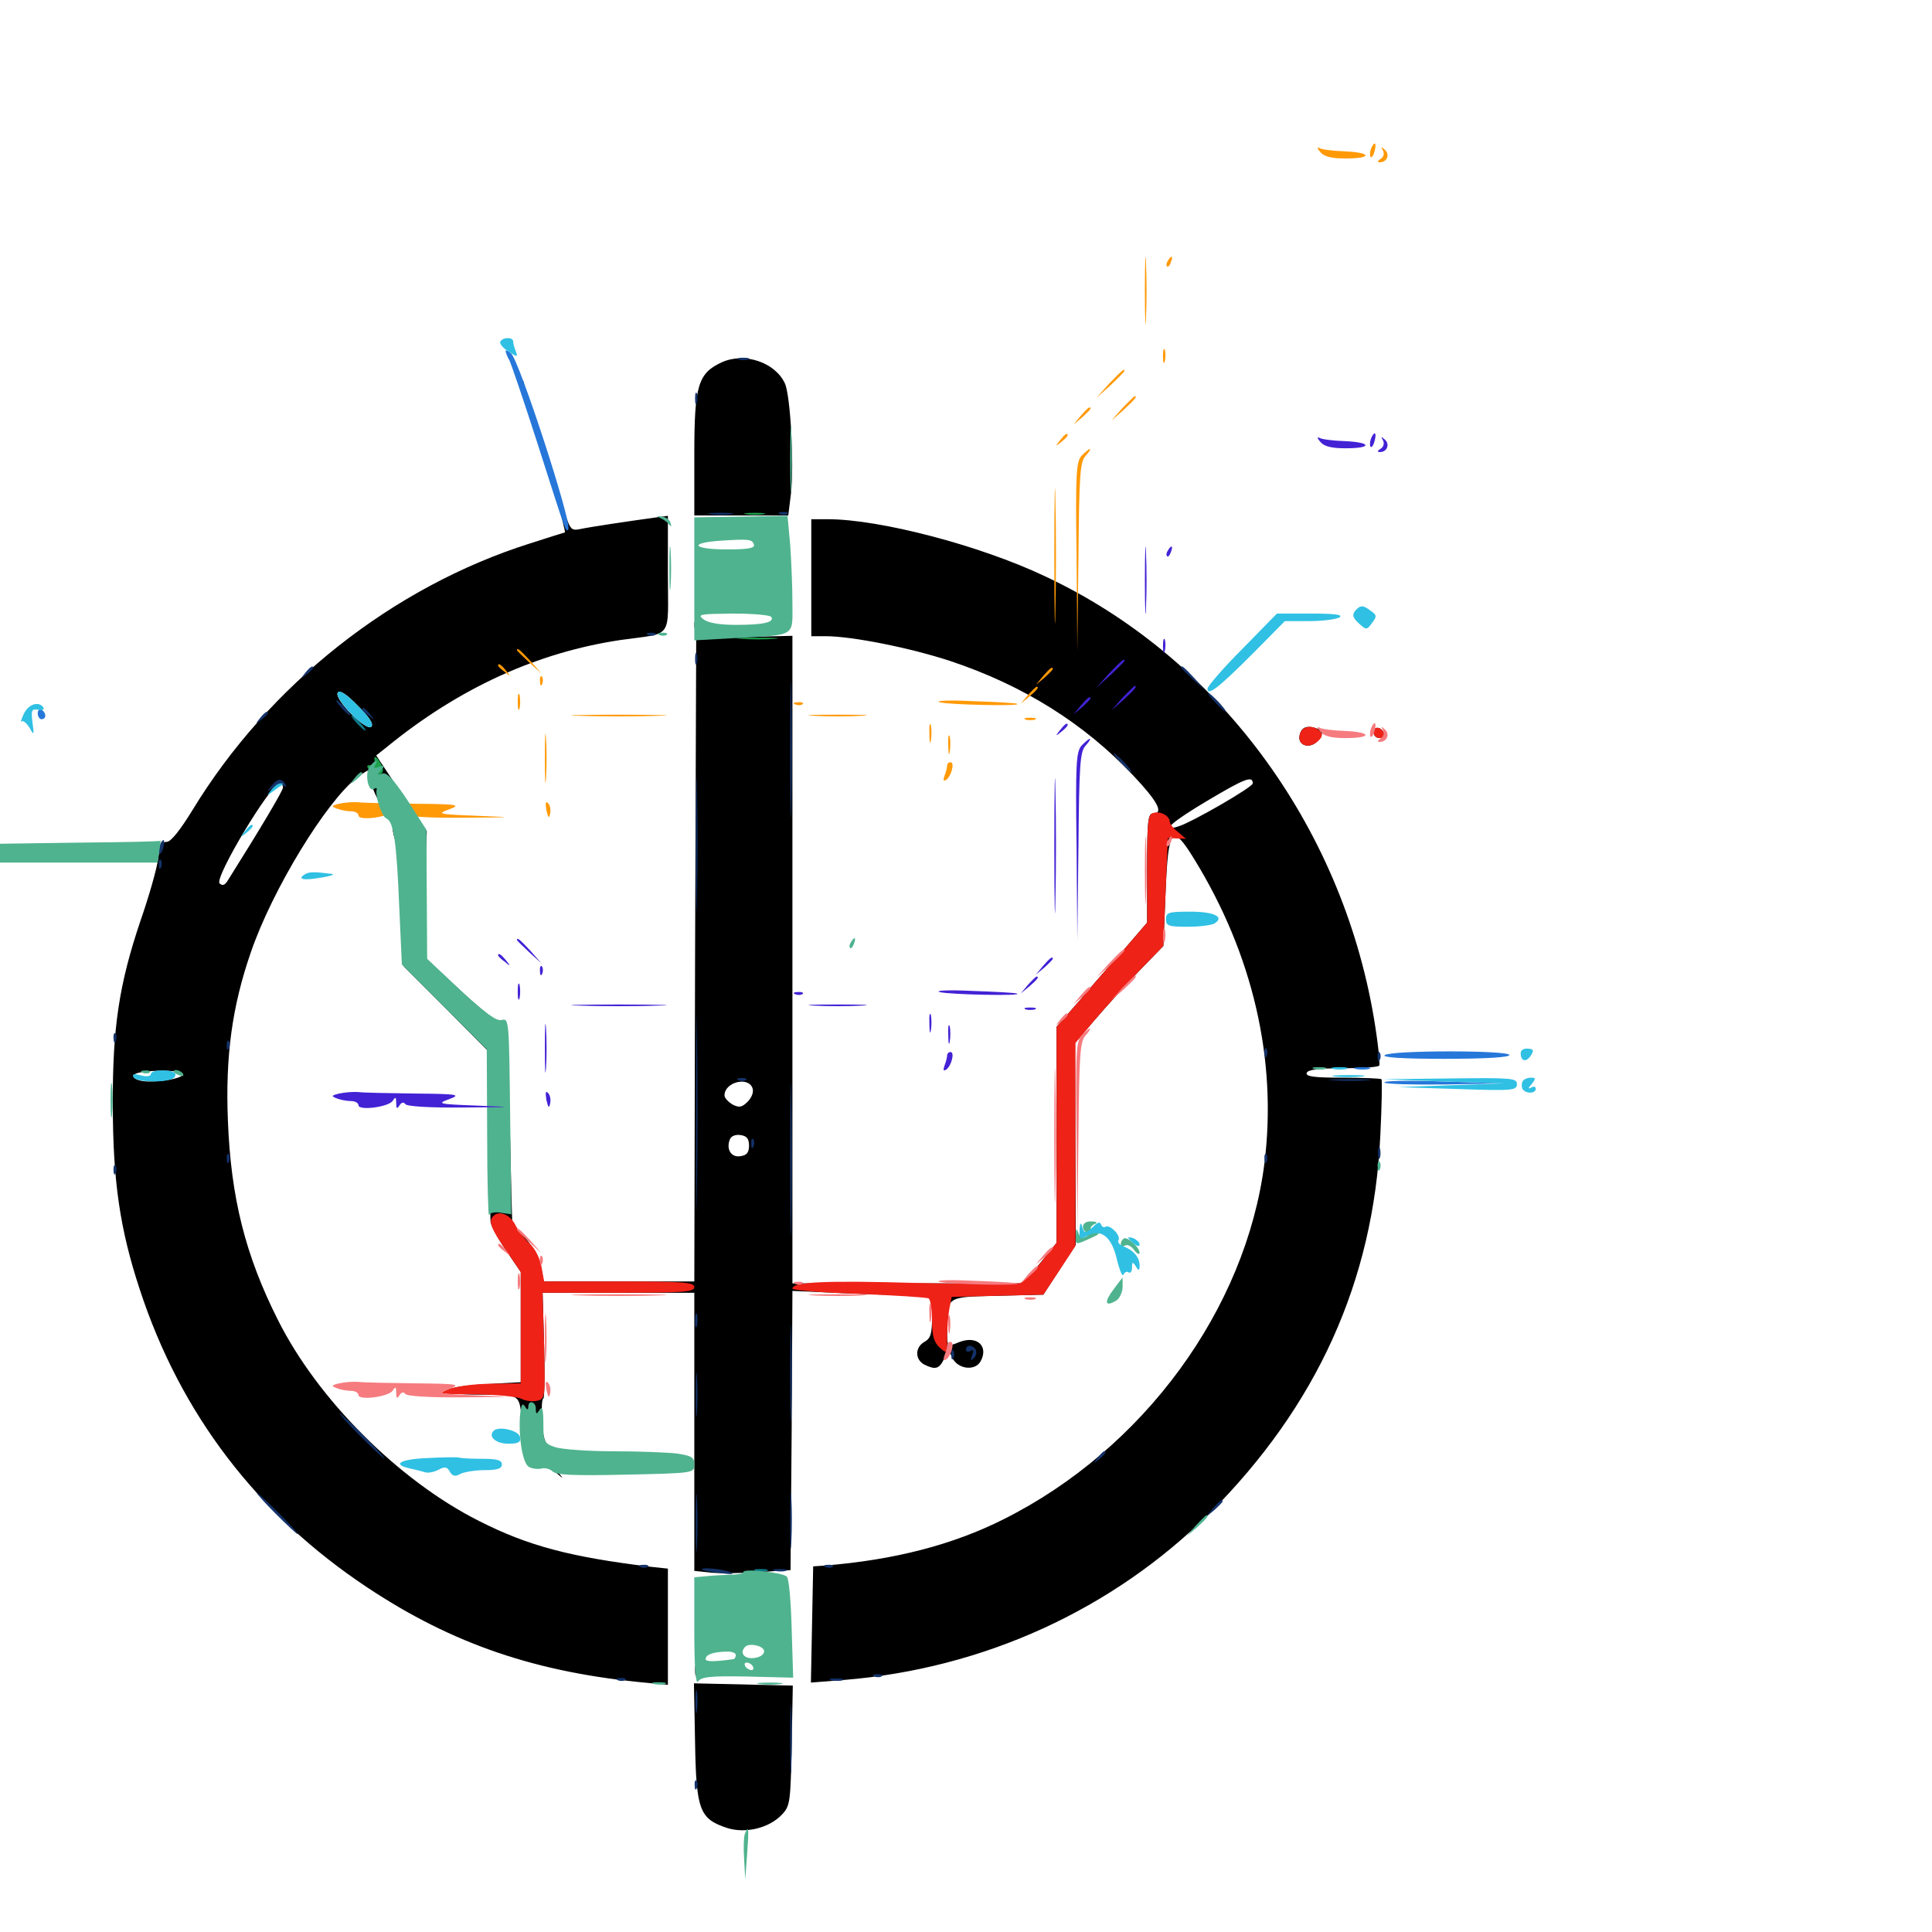 <svg xmlns="http://www.w3.org/2000/svg" viewBox="0 -1000 1000 1000">
	<path fill="#000000" d="M373.633 -812.5C361.328 -806.836 359.375 -800.586 359.375 -765.039V-733.203H383.594H408.008L409.375 -744.336C411.133 -758.789 409.18 -795.312 406.25 -801.562C401.172 -812.5 385.352 -817.773 373.633 -812.5ZM269.727 -800.391C269.727 -798.242 270.312 -797.656 270.898 -799.219C271.484 -800.586 271.289 -802.344 270.703 -802.93C270.117 -803.711 269.531 -802.539 269.727 -800.391ZM271.484 -795.117C271.484 -794.727 273.633 -787.891 276.367 -779.883C282.031 -763.867 293.164 -724.805 292.383 -724.414C292.188 -724.414 284.18 -721.875 274.414 -718.75C203.32 -696.289 139.062 -645.508 99.609 -580.664C93.359 -570.508 88.477 -564.258 86.328 -564.258C83.789 -564.258 82.617 -561.914 81.836 -555.469C81.25 -550.586 77.148 -536.133 72.656 -523.242C61.719 -490.82 58.203 -468.164 58.398 -428.32C58.398 -388.672 62.109 -363.672 72.266 -332.812C93.359 -268.164 133.203 -216.016 190.43 -178.125C234.375 -149.023 277.539 -134.18 335.547 -128.906L345.703 -127.93V-158.008V-188.086L336.523 -189.062C295.117 -194.141 273.438 -199.805 248.047 -212.695C206.445 -233.594 164.453 -275.586 143.75 -316.992C126.953 -350.391 119.531 -380.078 117.969 -419.727C116.602 -453.32 120.117 -479.102 129.883 -507.227C141.016 -539.648 168.945 -585.352 184.961 -597.656C188.867 -600.586 191.406 -601.953 190.625 -600.781C189.258 -598.438 198.438 -578.516 201.367 -577.344C202.344 -576.953 203.125 -574.609 203.125 -572.07C203.125 -569.727 204.492 -564.453 206.055 -560.742C208.203 -555.664 208.984 -546.289 208.984 -526.758V-499.805L230.859 -477.93L252.734 -455.859L253.32 -413.477C253.516 -390.039 253.711 -369.531 253.906 -367.773C253.906 -366.016 257.422 -359.375 261.719 -353.125L269.531 -341.602V-313.086V-284.57L251.758 -283.594C226.367 -282.031 224.023 -278.125 248.633 -278.125C269.922 -278.125 268.945 -278.711 270.117 -262.891C270.312 -257.227 271.289 -252.734 272.07 -252.734C272.852 -252.734 276.562 -250.977 280.273 -248.828C287.109 -244.922 290.039 -247.266 283.984 -251.562C281.836 -253.125 280.859 -257.617 280.469 -265.039C280.273 -271.094 280.469 -276.172 281.25 -276.172C281.836 -276.172 282.031 -288.477 281.641 -303.516L280.859 -330.859H320.117H359.375V-258.789V-186.914L368.75 -185.938C373.828 -185.547 384.961 -185.742 393.555 -186.328L409.18 -187.305L409.766 -259.57L410.156 -331.836L441.016 -330.469C457.812 -329.883 474.023 -329.297 477.148 -329.102C482.227 -328.906 482.422 -328.516 482.422 -318.164C482.422 -309.57 481.641 -307.227 478.516 -305.469C473.633 -302.734 473.438 -296.484 478.32 -293.75C484.18 -290.82 486.133 -291.406 488.672 -296.68L490.82 -301.562L492.969 -297.07C495.898 -291.211 504.883 -290.234 507.617 -295.508C511.719 -303.125 505.859 -308.789 496.875 -305.469C490.039 -302.734 490.234 -302.539 490.234 -311.914C490.234 -329.102 489.648 -328.711 516.406 -329.297L540.039 -329.883L548.438 -342.773L556.836 -355.664L556.641 -407.812L556.445 -460.156L566.602 -472.07C572.266 -478.711 582.617 -490.039 589.453 -497.266L602.148 -510.352L603.32 -538.281C604.688 -571.875 606.641 -574.023 618.164 -555.273C648.438 -506.055 661.133 -451.562 654.492 -398.047C644.922 -322.461 591.992 -250 519.531 -213.672C493.164 -200.391 462.891 -192.578 426.758 -189.648L420.898 -189.258L420.312 -159.18L419.727 -129.102L436.914 -130.469C509.18 -136.328 575.781 -166.797 625.977 -216.602C681.641 -272.266 710.938 -336.914 714.453 -412.305C715.234 -427.93 715.43 -441.016 715.039 -441.406C714.648 -441.797 705.469 -442.188 694.922 -442.188C680.273 -442.188 675.586 -442.773 676.367 -444.727C676.953 -446.289 682.422 -447.07 694.922 -447.07C704.688 -447.07 713.281 -447.656 713.867 -448.438C714.453 -449.023 713.281 -460.156 711.133 -473.047C694.141 -573.438 629.688 -660.156 540.82 -701.758C507.031 -717.773 455.273 -731.25 428.516 -731.25H419.922V-700.977V-670.703H427.344C441.016 -670.703 471.289 -664.648 491.992 -657.812C529.492 -645.312 561.133 -625.586 586.523 -598.633C599.414 -584.961 602.539 -578.906 596.68 -578.906C594.141 -578.906 593.75 -574.414 593.75 -550.586V-522.461L581.641 -508.398C574.805 -500.781 564.258 -488.672 558.203 -481.445L546.875 -468.555V-412.5V-356.641L538.281 -346.094L529.883 -335.742H469.922H410.156V-503.32V-670.898L385.352 -670.312L360.352 -669.727L359.766 -503.32L359.375 -336.719H320.312H281.445L280.078 -344.141C279.297 -348.242 275.977 -354.492 272.266 -358.789C268.555 -362.695 265.43 -366.211 265.234 -366.602C265.039 -366.797 264.453 -390.234 263.867 -418.75C262.891 -464.453 262.305 -470.508 259.57 -470.508C257.812 -470.508 247.852 -478.32 237.5 -488.086L218.75 -505.469L219.727 -537.5L220.898 -569.727L207.812 -589.258L194.727 -608.984L200.391 -613.477C237.5 -643.75 277.93 -662.305 321.289 -668.75C348.828 -672.656 345.703 -668.359 345.703 -702.93V-733.008L338.477 -732.031C325.781 -730.273 305.859 -727.344 300.391 -726.172C295.312 -725.195 294.922 -725.586 291.016 -739.453C281.836 -771.094 271.484 -800.586 271.484 -795.117ZM192.188 -623.828C189.648 -621.289 172.852 -638.086 174.805 -641.406C175.781 -642.969 179.102 -641.016 185.156 -634.766C191.211 -628.711 193.555 -625.195 192.188 -623.828ZM648.438 -594.531C648.438 -592.578 616.992 -574.414 609.961 -572.266C600.391 -569.141 606.445 -574.609 625.586 -585.938C644.336 -597.07 648.438 -598.633 648.438 -594.531ZM146.484 -592.383C146.484 -590.82 135.156 -571.68 117.578 -543.75C116.211 -541.797 115.039 -541.406 113.672 -542.773C110.742 -545.508 140.234 -594.531 144.727 -594.531C145.703 -594.531 146.484 -593.555 146.484 -592.383ZM94.531 -444.336C95.703 -442.383 86.523 -440.234 76.953 -440.234C69.922 -440.234 66.211 -443.359 71.68 -444.727C77.93 -446.289 93.555 -446.094 94.531 -444.336ZM389.453 -436.914C390.234 -434.961 389.258 -432.227 387.109 -429.883C383.984 -426.758 382.617 -426.562 379.102 -428.32C376.953 -429.688 375 -431.641 375 -433.008C375 -439.844 387.109 -442.969 389.453 -436.914ZM387.695 -407.031C387.695 -403.516 386.523 -401.953 383.203 -401.562C378.516 -400.781 375.781 -405.078 377.734 -410.156C378.32 -411.914 380.664 -412.891 383.203 -412.5C386.523 -412.109 387.695 -410.547 387.695 -407.031ZM406.641 -726.367C406.641 -723.242 407.031 -722.07 407.617 -724.023C408.008 -725.781 408.008 -728.516 407.617 -729.883C407.031 -731.055 406.641 -729.688 406.641 -726.367ZM359.766 -724.414C359.766 -721.289 360.156 -720.117 360.742 -722.07C361.133 -723.828 361.133 -726.562 360.742 -727.93C360.156 -729.102 359.766 -727.734 359.766 -724.414ZM359.961 -708.789C359.961 -704.492 360.352 -702.93 360.742 -705.469C361.133 -707.812 361.133 -711.328 360.742 -713.281C360.156 -715.039 359.766 -713.086 359.961 -708.789ZM359.961 -691.211C359.961 -685.938 360.352 -683.789 360.742 -686.914C361.133 -689.844 361.133 -694.141 360.742 -696.68C360.352 -699.023 359.961 -696.68 359.961 -691.211ZM372.656 -694.727C370.117 -695.117 371.68 -695.508 375.977 -695.508C380.273 -695.703 382.227 -695.312 380.469 -694.727C378.516 -694.336 375 -694.336 372.656 -694.727ZM359.375 -676.562C359.375 -673.242 360.742 -672.656 367.383 -672.656C371.68 -672.656 374.805 -673.438 374.219 -674.219C373.633 -675.195 370.312 -675.586 366.797 -675.195C362.5 -674.609 361.133 -675 362.891 -676.172C365.039 -677.539 365.039 -678.125 362.5 -679.102C360.352 -680.078 359.375 -679.297 359.375 -676.562ZM673.047 -620.703C670.312 -613.867 678.906 -611.328 683.008 -617.773C684.961 -620.898 684.766 -621.68 682.422 -622.656C677.344 -624.609 674.219 -624.023 673.047 -620.703ZM710.938 -621.094C710.938 -619.336 712.305 -617.969 714.062 -617.969C715.82 -617.969 716.797 -618.945 716.406 -620.312C715.234 -623.828 710.938 -624.414 710.938 -621.094ZM272.266 -244.922C272.461 -243.164 274.805 -241.797 278.32 -241.406C281.641 -241.016 285.938 -239.258 288.086 -237.5C291.992 -234.18 291.992 -234.18 288.281 -238.672C286.133 -241.211 282.422 -242.969 279.102 -242.969C276.172 -242.969 273.438 -244.141 272.852 -245.508C272.461 -246.875 272.266 -246.68 272.266 -244.922ZM393.164 -167.383C391.211 -167.969 392.383 -168.359 395.508 -168.359C398.828 -168.359 400.195 -167.969 399.023 -167.383C397.656 -166.992 394.922 -166.992 393.164 -167.383ZM374.609 -165.43C373.047 -166.016 373.633 -166.602 375.781 -166.602C377.93 -166.797 379.102 -166.211 378.32 -165.625C377.734 -165.039 375.977 -164.844 374.609 -165.43ZM363.281 -138.477C363.281 -136.914 365.039 -135.547 367.188 -135.547C369.336 -135.547 371.094 -135.938 371.094 -136.523C371.094 -136.914 369.336 -138.281 367.188 -139.453C364.062 -141.211 363.281 -141.016 363.281 -138.477ZM359.766 -135.547C359.766 -132.812 360.156 -131.836 360.742 -133.203C361.133 -134.375 361.133 -136.719 360.742 -138.086C360.156 -139.258 359.766 -138.281 359.766 -135.547ZM359.766 -98.047C360.352 -63.086 362.109 -58.594 376.172 -53.906C385.742 -50.781 398.047 -53.711 404.688 -60.742C408.984 -65.234 409.18 -67.188 409.766 -96.484L410.352 -127.539L384.766 -128.125L359.18 -128.711Z"/>
	<path fill="#ff9906" d="M709.57 -922.852C708.984 -921.094 708.984 -919.336 709.375 -918.75C709.961 -918.164 710.938 -919.531 711.523 -921.875C712.695 -926.367 711.328 -927.148 709.57 -922.852ZM683.398 -921.289C685.352 -918.945 689.062 -917.969 696.484 -917.969C710.547 -917.969 709.961 -921.094 695.898 -921.68C689.844 -921.875 683.789 -922.656 682.812 -923.438C681.641 -924.023 681.836 -923.047 683.398 -921.289ZM715.82 -922.07C716.602 -920.508 716.211 -918.75 714.648 -917.773C712.891 -916.602 712.695 -916.016 714.258 -916.016C717.969 -916.016 719.531 -920.117 716.797 -922.461C714.844 -924.219 714.648 -924.219 715.82 -922.07ZM592.578 -849.609C592.578 -833.984 592.969 -827.734 593.164 -835.547C593.555 -843.164 593.555 -856.055 593.164 -863.867C592.969 -871.484 592.578 -865.234 592.578 -849.609ZM604.492 -865.039C603.711 -863.867 603.516 -862.695 604.102 -862.109C604.492 -861.523 605.469 -862.5 606.055 -864.258C607.422 -867.578 606.25 -868.164 604.492 -865.039ZM602.93 -813.086C603.32 -814.844 603.32 -817.578 602.93 -818.945C602.344 -820.117 601.953 -818.75 601.953 -815.43C601.953 -812.305 602.344 -811.133 602.93 -813.086ZM574.023 -801.367L567.383 -793.945L574.805 -800.586C578.711 -804.297 582.031 -807.617 582.031 -808.008C582.031 -809.57 580.469 -808.008 574.023 -801.367ZM580.859 -788.672L575.195 -782.227L581.641 -787.891C587.5 -793.359 588.867 -794.922 587.305 -794.922C586.914 -794.922 584.18 -791.992 580.859 -788.672ZM559.375 -784.766L555.664 -780.273L560.156 -783.984C562.5 -786.133 564.453 -788.086 564.453 -788.477C564.453 -790.039 562.891 -788.867 559.375 -784.766ZM548.633 -772.07C546.094 -768.945 546.289 -768.75 549.414 -771.289C552.539 -773.828 553.516 -775.391 551.953 -775.391C551.562 -775.391 550 -773.828 548.633 -772.07ZM545.703 -711.914C545.703 -680.859 546.094 -668.359 546.289 -684.18C546.68 -700.195 546.68 -725.586 546.289 -740.82C546.094 -756.055 545.703 -743.164 545.703 -711.914ZM559.766 -764.062C557.031 -760.742 556.641 -754.883 557.227 -711.719L557.617 -663.086L558.203 -711.719C558.594 -753.906 558.984 -760.938 561.914 -764.062C563.672 -766.016 564.648 -767.578 564.062 -767.578C563.477 -767.578 561.719 -766.016 559.766 -764.062ZM267.578 -663.477C267.578 -663.086 270.508 -660.352 274.023 -657.031L280.273 -651.367L274.609 -657.812C269.141 -663.672 267.578 -665.039 267.578 -663.477ZM257.812 -655.469C257.812 -655.078 259.375 -653.516 261.328 -652.148C264.258 -649.609 264.453 -649.805 261.914 -652.93C259.375 -656.055 257.812 -657.031 257.812 -655.469ZM539.844 -650L536.133 -645.508L540.625 -649.219C542.969 -651.367 544.922 -653.32 544.922 -653.711C544.922 -655.273 543.359 -654.102 539.844 -650ZM279.492 -647.266C279.492 -645.117 280.078 -644.531 280.664 -646.094C281.25 -647.461 281.055 -649.219 280.469 -649.805C279.883 -650.586 279.297 -649.414 279.492 -647.266ZM532.031 -640.234L528.32 -635.742L532.812 -639.453C536.914 -642.969 538.086 -644.531 536.523 -644.531C536.133 -644.531 534.18 -642.578 532.031 -640.234ZM268.945 -633.398C269.336 -635.156 269.336 -638.281 268.945 -640.234C268.359 -641.992 267.969 -640.43 267.969 -636.719C267.969 -633.008 268.359 -631.445 268.945 -633.398ZM486.328 -636.523C483.594 -637.305 491.211 -637.695 502.93 -637.109C514.844 -636.719 525.391 -636.133 526.367 -635.742C530.273 -634.375 491.016 -635.156 486.328 -636.523ZM411.719 -635.352C410.156 -635.938 410.742 -636.523 412.891 -636.523C415.039 -636.719 416.211 -636.133 415.43 -635.547C414.844 -634.961 413.086 -634.766 411.719 -635.352ZM300.391 -629.492C289.258 -629.688 298.242 -630.078 320.312 -630.078C342.383 -630.078 351.367 -629.688 340.43 -629.492C329.297 -629.102 311.328 -629.102 300.391 -629.492ZM421.484 -629.492C414.648 -629.883 420.117 -630.078 433.594 -630.078C447.07 -630.078 452.539 -629.883 445.898 -629.492C439.062 -629.102 428.125 -629.102 421.484 -629.492ZM530.859 -627.539C529.492 -628.125 530.469 -628.516 533.203 -628.516C535.938 -628.516 536.914 -628.125 535.742 -627.539C534.375 -627.148 532.031 -627.148 530.859 -627.539ZM282.031 -607.422C282.031 -596.094 282.227 -591.602 282.617 -597.266C283.008 -602.734 283.008 -612.109 282.617 -617.773C282.227 -623.242 282.031 -618.75 282.031 -607.422ZM481.055 -620.117C481.055 -615.82 481.445 -614.258 481.836 -616.797C482.227 -619.141 482.227 -622.656 481.836 -624.609C481.25 -626.367 480.859 -624.414 481.055 -620.117ZM490.82 -614.258C490.82 -609.961 491.211 -608.398 491.602 -610.938C491.992 -613.281 491.992 -616.797 491.602 -618.75C491.016 -620.508 490.625 -618.555 490.82 -614.258ZM490.234 -603.711C490.234 -602.734 489.648 -600.391 488.867 -598.438C488.086 -596.289 488.281 -595.508 489.648 -596.289C492.383 -598.047 494.336 -605.469 491.992 -605.469C491.016 -605.469 490.234 -604.688 490.234 -603.711ZM175.586 -583.984C171.484 -583.008 171.289 -582.617 174.414 -581.445C176.367 -580.664 179.688 -580.078 181.836 -580.078C183.789 -580.078 185.547 -579.102 185.547 -577.93C185.547 -575 201.172 -576.953 203.32 -580.273C204.688 -582.422 205.078 -582.227 205.078 -579.102C205.078 -576.172 205.469 -575.781 206.836 -577.93C207.812 -579.492 208.984 -579.688 209.766 -578.516C210.547 -577.344 222.266 -576.562 239.844 -576.758C266.602 -576.953 266.992 -576.953 247.07 -577.734C226.758 -578.516 225.977 -578.711 232.422 -581.055C238.672 -583.398 237.5 -583.789 214.844 -583.984C201.367 -584.18 188.086 -584.375 185.352 -584.766C182.617 -584.961 178.125 -584.57 175.586 -583.984ZM282.812 -580.664C283.789 -576.562 284.18 -576.172 284.766 -578.906C285.156 -580.859 284.766 -583.203 283.594 -584.375C282.422 -585.547 282.227 -584.375 282.812 -580.664Z"/>
	<path fill="#ef2218" d="M673.047 -620.703C670.703 -614.453 677.344 -611.523 682.617 -616.797C684.57 -618.75 684.766 -619.922 683.008 -621.68C679.883 -624.805 674.414 -624.414 673.047 -620.703ZM710.938 -621.094C710.938 -619.336 712.305 -617.969 714.062 -617.969C715.82 -617.969 716.797 -618.945 716.406 -620.312C715.234 -623.828 710.938 -624.414 710.938 -621.094ZM597.266 -579.297C594.141 -578.711 593.75 -575.781 593.75 -550.586V-522.461L581.641 -508.398C574.805 -500.781 564.258 -488.672 558.203 -481.445L546.875 -468.555V-412.695V-356.836L539.062 -346.875C534.766 -341.602 529.883 -336.523 528.125 -335.938C526.367 -335.352 502.539 -335.352 474.805 -335.938C427.148 -337.305 410.156 -336.523 410.156 -333.008C410.156 -332.227 425.586 -330.859 444.531 -330.273C463.281 -329.492 479.492 -328.516 480.664 -327.93C481.641 -327.148 482.422 -322.07 482.422 -316.406C482.422 -308.594 483.398 -305.273 486.328 -302.539C490.234 -299.023 490.234 -299.219 490.234 -307.812C490.234 -312.695 490.82 -319.336 491.406 -322.656L492.578 -328.711L516.406 -329.297L540.039 -329.883L548.438 -342.578L556.641 -355.078V-407.617V-460.156L566.797 -472.266C572.266 -478.711 582.617 -490.039 589.453 -497.266L602.148 -510.352L603.32 -538.281L604.492 -566.211L609.18 -566.016L613.867 -565.82L609.766 -569.336C607.422 -571.094 605.469 -573.633 605.469 -574.609C605.469 -577.539 600.977 -580.273 597.266 -579.297ZM255.273 -370.508C252.734 -367.969 253.906 -364.453 261.719 -353.125L269.531 -341.602V-312.891V-283.984L254.492 -283.789C246.094 -283.789 236.133 -282.422 232.422 -281.055C225.977 -278.516 226.758 -278.32 245.703 -278.32C256.836 -278.125 267.578 -277.148 269.922 -275.977C272.07 -274.805 275.781 -274.414 278.125 -275C282.227 -275.977 282.227 -276.562 281.641 -303.516L280.859 -330.859H320.117C353.711 -330.859 359.375 -331.25 359.375 -333.789C359.375 -336.328 353.711 -336.719 320.508 -336.719H281.641L280.273 -344.336C279.492 -348.633 276.953 -353.906 274.023 -356.445C271.289 -358.984 267.969 -363.477 266.406 -366.602C263.672 -371.484 258.203 -373.633 255.273 -370.508Z"/>
	<path fill="#1ca14c" d="M386.328 -733.789C383.789 -734.18 385.742 -734.57 390.625 -734.57C395.508 -734.57 397.461 -734.18 395.117 -733.789C392.578 -733.398 388.672 -733.398 386.328 -733.789ZM383.398 -669.336C378.32 -669.727 382.031 -669.922 391.602 -669.922C401.367 -669.922 405.469 -669.727 400.977 -669.336C396.484 -668.945 388.477 -668.945 383.398 -669.336ZM193.945 -605.859C194.141 -604.492 193.164 -603.516 191.797 -603.906C190.234 -604.102 189.648 -603.516 190.43 -602.539C191.016 -601.367 192.969 -601.172 194.727 -601.758C197.07 -602.734 197.461 -602.344 196.289 -600.391C195.312 -598.633 195.508 -598.242 196.875 -599.219C198.633 -600.195 198.633 -601.758 197.266 -604.492C194.922 -608.789 193.164 -609.375 193.945 -605.859Z"/>
	<path fill="#143269" d="M382.422 -813.867C381.055 -814.453 382.031 -814.844 384.766 -814.844C387.5 -814.844 388.477 -814.453 387.305 -813.867C385.938 -813.477 383.594 -813.477 382.422 -813.867ZM359.766 -793.75C359.766 -791.016 360.156 -790.039 360.742 -791.406C361.133 -792.578 361.133 -794.922 360.742 -796.289C360.156 -797.461 359.766 -796.484 359.766 -793.75ZM367.773 -733.789C364.648 -734.18 367.188 -734.57 373.047 -734.57C378.906 -734.57 381.445 -734.18 378.516 -733.789C375.391 -733.398 370.703 -733.398 367.773 -733.789ZM403.906 -733.789C402.344 -734.375 402.93 -734.961 405.078 -734.961C407.227 -735.156 408.398 -734.57 407.617 -733.984C407.031 -733.398 405.273 -733.203 403.906 -733.789ZM335.547 -671.289C333.984 -671.875 334.57 -672.461 336.719 -672.461C338.867 -672.656 340.039 -672.07 339.258 -671.484C338.672 -670.898 336.914 -670.703 335.547 -671.289ZM408.984 -612.109C408.984 -580.469 409.375 -567.383 409.57 -583.398C409.961 -599.219 409.961 -625 409.57 -641.016C409.375 -656.836 408.984 -643.75 408.984 -612.109ZM359.766 -658.984C359.766 -656.25 360.156 -655.273 360.742 -656.641C361.133 -657.812 361.133 -660.156 360.742 -661.523C360.156 -662.695 359.766 -661.719 359.766 -658.984ZM158.008 -651.758C155.469 -648.633 155.664 -648.438 158.789 -650.977C160.547 -652.344 162.109 -653.906 162.109 -654.297C162.109 -655.859 160.547 -654.883 158.008 -651.758ZM611.328 -654.492C611.328 -654.102 614.258 -651.367 617.773 -648.047L624.023 -642.383L618.359 -648.828C612.891 -654.688 611.328 -656.055 611.328 -654.492ZM628.906 -636.523C631.445 -633.789 633.984 -631.641 634.375 -631.641C634.961 -631.641 633.398 -633.789 630.859 -636.523C628.32 -639.258 625.781 -641.406 625.391 -641.406C624.805 -641.406 626.367 -639.258 628.906 -636.523ZM176.758 -633.594C178.711 -631.445 180.664 -629.688 181.25 -629.688C181.836 -629.688 180.664 -631.445 178.711 -633.594C176.758 -635.742 174.805 -637.5 174.219 -637.5C173.633 -637.5 174.805 -635.742 176.758 -633.594ZM187.5 -632.812C187.5 -632.422 189.062 -630.859 191.016 -629.492C193.945 -626.953 194.141 -627.148 191.602 -630.273C189.062 -633.398 187.5 -634.375 187.5 -632.812ZM134.57 -628.32C132.031 -625.195 132.227 -625 135.352 -627.539C137.109 -628.906 138.672 -630.469 138.672 -630.859C138.672 -632.422 137.109 -631.445 134.57 -628.32ZM360.156 -562.305C360.156 -531.25 360.547 -518.75 360.742 -534.57C361.133 -550.586 361.133 -575.977 360.742 -591.211C360.547 -606.445 360.156 -593.555 360.156 -562.305ZM580.078 -605.273C582.617 -602.539 585.156 -600.391 585.547 -600.391C586.133 -600.391 584.57 -602.539 582.031 -605.273C579.492 -608.008 576.953 -610.156 576.562 -610.156C575.977 -610.156 577.539 -608.008 580.078 -605.273ZM140.43 -593.164C137.891 -590.039 138.086 -589.844 141.016 -592.188C142.773 -593.75 145.508 -594.141 146.68 -593.359C148.242 -592.578 148.438 -592.773 147.656 -594.141C145.703 -597.461 143.555 -597.07 140.43 -593.164ZM82.617 -562.305C82.031 -560.547 82.031 -558.789 82.422 -558.203C83.008 -557.617 83.984 -558.984 84.57 -561.328C85.742 -565.82 84.375 -566.602 82.617 -562.305ZM82.227 -552.344C82.227 -550.195 82.812 -549.609 83.398 -551.172C83.984 -552.539 83.789 -554.297 83.203 -554.883C82.617 -555.664 82.031 -554.492 82.227 -552.344ZM360.352 -423.633C360.352 -378.516 360.547 -360.352 360.742 -383.203C361.133 -406.055 361.133 -442.969 360.742 -465.234C360.547 -487.5 360.352 -468.75 360.352 -423.633ZM58.789 -462.5C58.789 -460.352 59.375 -459.766 59.961 -461.328C60.547 -462.695 60.352 -464.453 59.766 -465.039C59.18 -465.82 58.594 -464.648 58.789 -462.5ZM408.984 -400.195C408.984 -364.844 409.375 -350 409.57 -367.383C409.961 -384.766 409.961 -413.672 409.57 -431.836C409.375 -449.805 408.984 -435.742 408.984 -400.195ZM117.383 -458.594C117.383 -456.445 117.969 -455.859 118.555 -457.422C119.141 -458.789 118.945 -460.547 118.359 -461.133C117.773 -461.914 117.188 -460.742 117.383 -458.594ZM654.492 -454.688C654.492 -452.539 655.078 -451.953 655.664 -453.516C656.25 -454.883 656.055 -456.641 655.469 -457.227C654.883 -458.008 654.297 -456.836 654.492 -454.688ZM713.086 -452.734C713.086 -450.586 713.672 -450 714.258 -451.562C714.844 -452.93 714.648 -454.688 714.062 -455.273C713.477 -456.055 712.891 -454.883 713.086 -452.734ZM382.422 -440.82C380.859 -441.406 381.445 -441.992 383.594 -441.992C385.742 -442.188 386.914 -441.602 386.133 -441.016C385.547 -440.43 383.789 -440.234 382.422 -440.82ZM690.039 -440.82C684.961 -441.211 688.672 -441.406 698.242 -441.406C708.008 -441.406 712.109 -441.211 707.617 -440.82C703.125 -440.43 695.117 -440.43 690.039 -440.82ZM388.867 -407.812C388.867 -405.664 389.453 -405.078 390.039 -406.641C390.625 -408.008 390.43 -409.766 389.844 -410.352C389.258 -411.133 388.672 -409.961 388.867 -407.812ZM713.281 -403.125C713.281 -400.391 713.672 -399.414 714.258 -400.781C714.648 -401.953 714.648 -404.297 714.258 -405.664C713.672 -406.836 713.281 -405.859 713.281 -403.125ZM117.383 -400C117.383 -397.852 117.969 -397.266 118.555 -398.828C119.141 -400.195 118.945 -401.953 118.359 -402.539C117.773 -403.32 117.188 -402.148 117.383 -400ZM654.492 -400C654.492 -397.852 655.078 -397.266 655.664 -398.828C656.25 -400.195 656.055 -401.953 655.469 -402.539C654.883 -403.32 654.297 -402.148 654.492 -400ZM58.789 -394.141C58.789 -391.992 59.375 -391.406 59.961 -392.969C60.547 -394.336 60.352 -396.094 59.766 -396.68C59.18 -397.461 58.594 -396.289 58.789 -394.141ZM408.984 -288.867C408.984 -266.406 409.375 -257.422 409.57 -268.945C409.961 -280.469 409.961 -299.023 409.57 -309.961C409.375 -320.898 408.984 -311.523 408.984 -288.867ZM359.766 -316.211C359.766 -313.086 360.156 -311.914 360.742 -313.867C361.133 -315.625 361.133 -318.359 360.742 -319.727C360.156 -320.898 359.766 -319.531 359.766 -316.211ZM500 -301.367C500 -300.391 500.977 -300 502.344 -300.781C503.906 -301.758 504.102 -300.977 503.125 -298.438C502.148 -295.703 502.344 -295.312 504.102 -297.07C505.273 -298.242 505.664 -300.195 505.078 -301.367C503.32 -304.102 500 -304.102 500 -301.367ZM492.383 -298.438C492.383 -296.289 492.969 -295.703 493.555 -297.266C494.141 -298.633 493.945 -300.391 493.359 -300.977C492.773 -301.758 492.188 -300.586 492.383 -298.438ZM360.156 -278.125C360.156 -267.969 360.352 -263.672 360.742 -268.945C361.133 -274.023 361.133 -282.227 360.742 -287.5C360.352 -292.578 360.156 -288.281 360.156 -278.125ZM186.523 -256.641C192.969 -250.195 198.633 -244.922 199.023 -244.922C199.609 -244.922 194.922 -250.195 188.477 -256.641C182.031 -263.086 176.367 -268.359 175.977 -268.359C175.391 -268.359 180.078 -263.086 186.523 -256.641ZM568.164 -245.508C565.625 -242.383 565.82 -242.188 568.945 -244.727C572.07 -247.266 573.047 -248.828 571.484 -248.828C571.094 -248.828 569.531 -247.266 568.164 -245.508ZM360.156 -211.719C360.156 -198.242 360.352 -192.773 360.742 -199.609C361.133 -206.25 361.133 -217.188 360.742 -224.023C360.352 -230.664 360.156 -225.195 360.156 -211.719ZM408.984 -212.695C408.984 -199.805 409.18 -194.727 409.57 -201.562C409.961 -208.203 409.961 -218.75 409.57 -225C409.18 -231.055 408.984 -225.586 408.984 -212.695ZM142.578 -216.602C148.438 -210.742 153.711 -205.859 154.102 -205.859C154.688 -205.859 150.391 -210.742 144.531 -216.602C138.672 -222.461 133.398 -227.344 133.008 -227.344C132.422 -227.344 136.719 -222.461 142.578 -216.602ZM627.734 -219.141L624.023 -214.648L628.516 -218.359C630.859 -220.508 632.812 -222.461 632.812 -222.852C632.812 -224.414 631.25 -223.242 627.734 -219.141ZM331.641 -188.867C330.078 -189.453 330.664 -190.039 332.812 -190.039C334.961 -190.234 336.133 -189.648 335.352 -189.062C334.766 -188.477 333.008 -188.281 331.641 -188.867ZM427.344 -188.867C425.781 -189.453 426.367 -190.039 428.516 -190.039C430.664 -190.234 431.836 -189.648 431.055 -189.062C430.469 -188.477 428.711 -188.281 427.344 -188.867ZM363.477 -187.5C361.719 -189.062 374.219 -187.891 377.93 -186.328C380.469 -185.156 378.906 -184.961 373.047 -185.742C368.164 -186.328 363.867 -187.109 363.477 -187.5ZM400.977 -186.914C399.023 -187.5 400.195 -187.891 403.32 -187.891C406.641 -187.891 408.008 -187.5 406.836 -186.914C405.469 -186.523 402.734 -186.523 400.977 -186.914ZM452.734 -132.227C451.172 -132.812 451.758 -133.398 453.906 -133.398C456.055 -133.594 457.227 -133.008 456.445 -132.422C455.859 -131.836 454.102 -131.641 452.734 -132.227ZM319.922 -130.273C318.359 -130.859 318.945 -131.445 321.094 -131.445C323.242 -131.641 324.414 -131.055 323.633 -130.469C323.047 -129.883 321.289 -129.688 319.922 -130.273ZM430.273 -130.273C428.32 -130.859 429.492 -131.25 432.617 -131.25C435.938 -131.25 437.305 -130.859 436.133 -130.273C434.766 -129.883 432.031 -129.883 430.273 -130.273ZM359.961 -118.945C359.961 -113.672 360.352 -111.523 360.742 -114.648C361.133 -117.578 361.133 -121.875 360.742 -124.414C360.352 -126.758 359.961 -124.414 359.961 -118.945ZM408.984 -99.414C408.984 -83.398 409.375 -76.953 409.57 -85.352C409.961 -93.75 409.961 -106.836 409.57 -114.648C409.375 -122.461 408.984 -115.625 408.984 -99.414ZM359.57 -75.781C359.57 -73.633 360.156 -73.047 360.742 -74.609C361.328 -75.977 361.133 -77.734 360.547 -78.32C359.961 -79.102 359.375 -77.93 359.57 -75.781Z"/>
	<path fill="#f67b7f" d="M709.57 -622.852C708.984 -621.094 708.984 -619.336 709.375 -618.75C709.961 -618.164 710.938 -619.531 711.523 -621.875C712.695 -626.367 711.328 -627.148 709.57 -622.852ZM683.398 -621.289C685.352 -618.945 689.062 -617.969 696.484 -617.969C710.547 -617.969 709.961 -621.094 695.898 -621.68C689.844 -621.875 683.789 -622.656 682.812 -623.438C681.641 -624.023 681.836 -623.047 683.398 -621.289ZM715.82 -622.07C716.602 -620.508 716.211 -618.75 714.648 -617.773C712.891 -616.602 712.695 -616.016 714.258 -616.016C717.969 -616.016 719.531 -620.117 716.797 -622.461C714.844 -624.219 714.648 -624.219 715.82 -622.07ZM592.578 -549.609C592.578 -533.984 592.969 -527.734 593.164 -535.547C593.555 -543.164 593.555 -556.055 593.164 -563.867C592.969 -571.484 592.578 -565.234 592.578 -549.609ZM604.492 -565.039C603.711 -563.867 603.516 -562.695 604.102 -562.109C604.492 -561.523 605.469 -562.5 606.055 -564.258C607.422 -567.578 606.25 -568.164 604.492 -565.039ZM601.953 -515.43C601.953 -512.305 602.344 -511.133 602.93 -513.086C603.32 -514.844 603.32 -517.578 602.93 -518.945C602.344 -520.117 601.953 -518.75 601.953 -515.43ZM574.023 -501.367L567.383 -493.945L574.805 -500.586C578.711 -504.297 582.031 -507.617 582.031 -508.008C582.031 -509.57 580.469 -508.008 574.023 -501.367ZM580.859 -488.672L575.195 -482.227L581.641 -487.891C587.5 -493.359 588.867 -494.922 587.305 -494.922C586.914 -494.922 584.18 -491.992 580.859 -488.672ZM559.375 -484.766L555.664 -480.273L560.156 -483.984C562.5 -486.133 564.453 -488.086 564.453 -488.477C564.453 -490.039 562.891 -488.867 559.375 -484.766ZM548.633 -472.07C546.094 -468.945 546.289 -468.75 549.414 -471.289C552.539 -473.828 553.516 -475.391 551.953 -475.391C551.562 -475.391 550 -473.828 548.633 -472.07ZM545.703 -411.914C545.703 -380.859 546.094 -368.359 546.289 -384.18C546.68 -400.195 546.68 -425.586 546.289 -440.82C546.094 -456.055 545.703 -443.164 545.703 -411.914ZM559.766 -464.062C557.031 -460.742 556.641 -454.883 557.227 -411.719L557.617 -363.086L558.203 -411.719C558.594 -453.906 558.984 -460.938 561.914 -464.062C563.672 -466.016 564.648 -467.578 564.062 -467.578C563.477 -467.578 561.719 -466.016 559.766 -464.062ZM267.578 -363.477C267.578 -363.086 270.508 -360.352 274.023 -357.031L280.273 -351.367L274.609 -357.812C269.141 -363.672 267.578 -365.039 267.578 -363.477ZM257.812 -355.469C257.812 -355.078 259.375 -353.516 261.328 -352.148C264.258 -349.609 264.453 -349.805 261.914 -352.93C259.375 -356.055 257.812 -357.031 257.812 -355.469ZM539.844 -350L536.133 -345.508L540.625 -349.219C542.969 -351.367 544.922 -353.32 544.922 -353.711C544.922 -355.273 543.359 -354.102 539.844 -350ZM279.492 -347.266C279.492 -345.117 280.078 -344.531 280.664 -346.094C281.25 -347.461 281.055 -349.219 280.469 -349.805C279.883 -350.586 279.297 -349.414 279.492 -347.266ZM532.031 -340.234L528.32 -335.742L532.812 -339.453C536.914 -342.969 538.086 -344.531 536.523 -344.531C536.133 -344.531 534.18 -342.578 532.031 -340.234ZM267.969 -336.719C267.969 -333.008 268.359 -331.445 268.945 -333.398C269.336 -335.156 269.336 -338.281 268.945 -340.234C268.359 -341.992 267.969 -340.43 267.969 -336.719ZM486.328 -336.523C483.594 -337.305 491.211 -337.695 502.93 -337.109C514.844 -336.719 525.391 -336.133 526.367 -335.742C530.273 -334.375 491.016 -335.156 486.328 -336.523ZM411.719 -335.352C410.156 -335.938 410.742 -336.523 412.891 -336.523C415.039 -336.719 416.211 -336.133 415.43 -335.547C414.844 -334.961 413.086 -334.766 411.719 -335.352ZM300.391 -329.492C289.258 -329.688 298.242 -330.078 320.312 -330.078C342.383 -330.078 351.367 -329.688 340.43 -329.492C329.297 -329.102 311.328 -329.102 300.391 -329.492ZM421.484 -329.492C414.648 -329.883 420.117 -330.078 433.594 -330.078C447.07 -330.078 452.539 -329.883 445.898 -329.492C439.062 -329.102 428.125 -329.102 421.484 -329.492ZM530.859 -327.539C529.492 -328.125 530.469 -328.516 533.203 -328.516C535.938 -328.516 536.914 -328.125 535.742 -327.539C534.375 -327.148 532.031 -327.148 530.859 -327.539ZM282.031 -307.422C282.031 -296.094 282.227 -291.602 282.617 -297.266C283.008 -302.734 283.008 -312.109 282.617 -317.773C282.227 -323.242 282.031 -318.75 282.031 -307.422ZM481.055 -320.117C481.055 -315.82 481.445 -314.258 481.836 -316.797C482.227 -319.141 482.227 -322.656 481.836 -324.609C481.25 -326.367 480.859 -324.414 481.055 -320.117ZM490.82 -314.258C490.82 -309.961 491.211 -308.398 491.602 -310.938C491.992 -313.281 491.992 -316.797 491.602 -318.75C491.016 -320.508 490.625 -318.555 490.82 -314.258ZM490.234 -303.711C490.234 -302.734 489.648 -300.391 488.867 -298.438C488.086 -296.289 488.281 -295.508 489.648 -296.289C492.383 -298.047 494.336 -305.469 491.992 -305.469C491.016 -305.469 490.234 -304.688 490.234 -303.711ZM175.586 -283.984C171.484 -283.008 171.289 -282.617 174.414 -281.445C176.367 -280.664 179.688 -280.078 181.836 -280.078C183.789 -280.078 185.547 -279.102 185.547 -277.93C185.547 -275 201.172 -276.953 203.32 -280.273C204.688 -282.422 205.078 -282.227 205.078 -279.102C205.078 -276.172 205.469 -275.781 206.836 -277.93C207.812 -279.492 208.984 -279.688 209.766 -278.516C210.547 -277.344 222.266 -276.562 239.844 -276.758C266.602 -276.953 266.992 -276.953 247.07 -277.734C226.758 -278.516 225.977 -278.711 232.422 -281.055C238.672 -283.398 237.5 -283.789 214.844 -283.984C201.367 -284.18 188.086 -284.375 185.352 -284.766C182.617 -284.961 178.125 -284.57 175.586 -283.984ZM282.812 -280.664C283.789 -276.562 284.18 -276.172 284.766 -278.906C285.156 -280.859 284.766 -283.203 283.594 -284.375C282.422 -285.547 282.227 -284.375 282.812 -280.664Z"/>
	<path fill="#0b7889" d="M184.57 -625.781C186.523 -623.633 188.477 -621.875 189.062 -621.875C189.648 -621.875 188.477 -623.633 186.523 -625.781C184.57 -627.93 182.617 -629.688 182.031 -629.688C181.445 -629.688 182.617 -627.93 184.57 -625.781ZM391.211 -186.914C389.258 -187.5 390.43 -187.891 393.555 -187.891C396.875 -187.891 398.242 -187.5 397.07 -186.914C395.703 -186.523 392.969 -186.523 391.211 -186.914Z"/>
	<path fill="#4fb38f" d="M408.984 -762.5C408.984 -746.875 409.375 -740.625 409.57 -748.438C409.961 -756.055 409.961 -768.945 409.57 -776.758C409.375 -784.375 408.984 -778.125 408.984 -762.5ZM341.797 -731.836C343.359 -731.25 345.508 -729.688 346.289 -728.516C347.461 -727.148 347.656 -727.344 347.07 -729.297C346.68 -730.859 344.727 -732.422 342.578 -732.617C340.039 -733.008 339.648 -732.812 341.797 -731.836ZM359.375 -700.391V-668.555L380.469 -669.727C412.5 -671.484 410.156 -670.117 410.156 -688.086C410.156 -696.484 409.57 -709.961 408.984 -718.164L407.617 -733.008L383.594 -732.617L359.375 -732.227ZM390.234 -718.164C390.82 -716.211 387.109 -715.625 376.172 -715.625C358.789 -715.625 356.055 -718.945 372.656 -720.117C387.891 -721.094 389.258 -720.898 390.234 -718.164ZM392.578 -700C392.578 -701.172 386.328 -701.953 377.734 -701.953C368.555 -701.953 363.477 -701.172 364.258 -700C364.844 -699.023 371.484 -698.047 379.102 -698.047C386.719 -698.047 392.578 -698.828 392.578 -700ZM399.219 -680.664C400.977 -677.93 395.117 -676.562 381.055 -676.562C372.461 -676.562 366.602 -677.539 364.062 -679.492C360.742 -682.031 362.305 -682.227 379.297 -682.422C389.648 -682.422 398.633 -681.641 399.219 -680.664ZM346.484 -705.859C346.484 -695.703 346.68 -691.406 347.07 -696.68C347.461 -701.758 347.461 -709.961 347.07 -715.234C346.68 -720.312 346.484 -716.016 346.484 -705.859ZM341.406 -671.289C339.844 -671.875 340.43 -672.461 342.578 -672.461C344.727 -672.656 345.898 -672.07 345.117 -671.484C344.531 -670.898 342.773 -670.703 341.406 -671.289ZM191.406 -603.32C188.672 -600 190.43 -589.844 193.555 -591.602C194.531 -592.383 195.312 -592.188 194.922 -591.211C194.141 -587.695 197.656 -577.148 200 -576.367C203.711 -574.805 205.273 -564.453 206.641 -530.664L208.008 -500.781L230.078 -478.711L251.953 -456.836L252.148 -412.891C252.148 -388.672 252.734 -369.922 253.125 -371.094C253.516 -372.266 256.445 -372.852 259.375 -372.266L264.648 -371.484L264.062 -422.266C263.477 -471.484 263.477 -473.047 259.766 -472.07C257.031 -471.289 251.367 -475.391 238.477 -487.305L221.094 -503.711L220.898 -537.109L220.703 -570.508L210.938 -585.742C203.516 -596.875 200.195 -600.391 197.852 -599.609C195.312 -598.633 195.117 -598.828 197.266 -601.367C199.414 -603.906 199.219 -604.102 196.289 -603.125C193.75 -602.148 193.164 -602.344 194.141 -603.906C196.094 -607.227 194.336 -606.836 191.406 -603.32ZM183.398 -597.07C180.859 -593.945 181.055 -593.75 184.18 -596.289C185.938 -597.656 187.5 -599.219 187.5 -599.609C187.5 -601.172 185.938 -600.195 183.398 -597.07ZM41.602 -563.867L0 -563.281V-558.398V-553.516H40.82H81.641L82.422 -559.375C83.008 -562.695 83.203 -565.039 83.203 -564.844C83.008 -564.453 64.258 -564.062 41.602 -563.867ZM440.43 -512.305C439.648 -511.133 439.453 -509.961 440.039 -509.375C440.43 -508.789 441.406 -509.766 441.992 -511.523C443.359 -514.844 442.188 -515.43 440.43 -512.305ZM680.273 -446.68C678.32 -447.266 679.492 -447.656 682.617 -447.656C685.938 -447.656 687.305 -447.266 686.133 -446.68C684.766 -446.289 682.031 -446.289 680.273 -446.68ZM73.828 -444.727C72.266 -445.312 72.852 -445.898 75 -445.898C77.148 -446.094 78.32 -445.508 77.539 -444.922C76.953 -444.336 75.195 -444.141 73.828 -444.727ZM89.844 -445.312C89.844 -446.875 93.555 -446.094 94.727 -444.141C95.312 -442.969 94.531 -442.773 92.969 -443.359C91.211 -443.945 89.844 -444.922 89.844 -445.312ZM57.227 -430.469C57.227 -422.461 57.617 -419.141 58.008 -423.242C58.398 -427.148 58.398 -433.789 58.008 -437.891C57.617 -441.797 57.227 -438.477 57.227 -430.469ZM713.086 -396.094C713.086 -393.945 713.672 -393.359 714.258 -394.922C714.844 -396.289 714.648 -398.047 714.062 -398.633C713.477 -399.414 712.891 -398.242 713.086 -396.094ZM560.547 -365.039C560.547 -363.477 561.719 -362.109 563.086 -362.109C564.648 -362.109 564.453 -361.523 562.5 -360.156C560.352 -358.789 559.18 -359.18 558.203 -361.719C557.227 -364.453 556.836 -364.258 556.836 -360.742C556.641 -355.469 556.445 -355.469 564.648 -359.18C568.359 -360.742 569.727 -361.914 567.969 -362.109C563.867 -362.109 563.281 -365.234 566.992 -366.602C568.164 -367.188 567.383 -367.773 565.039 -367.773C562.305 -367.969 560.547 -366.797 560.547 -365.039ZM581.445 -358.789C579.297 -356.836 579.883 -353.906 582.227 -355.273C583.398 -356.055 585.547 -355.078 586.914 -353.125C588.477 -350.977 589.844 -350.391 589.844 -351.562C589.844 -354.492 583.008 -360.547 581.445 -358.789ZM576.367 -332.617C571.484 -326.172 571.875 -323.438 577.344 -326.562C579.297 -327.539 580.859 -330.664 581.055 -333.594V-338.672C580.859 -338.672 578.906 -335.938 576.367 -332.617ZM269.141 -267.188C268.359 -256.055 270.508 -242.773 273.633 -240.82C275.195 -239.844 278.125 -239.453 280.078 -239.844C282.227 -240.43 284.766 -239.648 285.938 -238.477C287.5 -236.523 296.68 -236.133 323.828 -236.719C359.18 -237.5 359.375 -237.5 359.375 -241.992C359.375 -245.703 358.008 -246.484 350.391 -247.656C345.312 -248.242 330.469 -248.828 317.383 -248.828C304.297 -248.828 290.82 -249.805 287.305 -250.977C281.641 -252.93 281.25 -253.711 281.25 -263.086C281.25 -270.312 280.664 -272.461 279.297 -270.312C277.734 -267.773 277.344 -267.969 277.344 -270.898C277.344 -274.609 273.438 -275.586 273.438 -271.875C273.438 -270.117 272.852 -270.117 271.68 -272.07C270.312 -274.219 269.727 -272.852 269.141 -267.188ZM618.945 -210.352L614.258 -204.883L619.727 -209.57C624.609 -214.062 625.977 -215.625 624.414 -215.625C624.023 -215.625 621.68 -213.281 618.945 -210.352ZM384.766 -186.328C384.766 -185.547 381.836 -184.961 378.516 -184.961C375 -184.766 369.141 -184.57 365.82 -184.18L359.375 -183.594V-155.078C359.375 -136.523 360.156 -127.734 361.328 -129.688C362.891 -132.031 367.578 -132.617 386.719 -132.227L410.547 -131.641L409.766 -157.031C409.375 -170.898 408.398 -183.008 407.227 -183.984C404.883 -186.133 384.766 -188.281 384.766 -186.328ZM379.883 -170.703C379.883 -174.219 372.07 -175.781 370.117 -172.461C368.359 -169.922 372.656 -166.602 376.953 -167.383C378.516 -167.578 379.883 -169.141 379.883 -170.703ZM398.633 -172.656C397.656 -172.656 395.508 -173.242 393.75 -173.828C391.602 -174.609 390.625 -174.023 390.625 -171.875C390.625 -168.359 397.461 -167.578 399.414 -170.703C400 -171.875 399.805 -172.656 398.633 -172.656ZM367.188 -171.875C367.188 -172.266 366.406 -172.656 365.234 -172.656C364.258 -172.656 363.281 -171.68 363.281 -170.508C363.281 -169.531 364.258 -169.141 365.234 -169.727C366.406 -170.312 367.188 -171.289 367.188 -171.875ZM395.508 -145.312C395.508 -143.555 393.359 -142.188 390.234 -141.797C385.156 -141.211 382.617 -144.531 385.742 -147.656C388.086 -149.805 395.508 -148.047 395.508 -145.312ZM380.859 -143.359C380.859 -142.383 380.273 -141.211 379.492 -141.211C369.922 -139.844 365.234 -139.844 365.234 -141.211C365.234 -143.555 368.945 -144.922 375.586 -145.117C378.516 -145.312 380.859 -144.531 380.859 -143.359ZM389.648 -137.5C390.234 -136.523 390.039 -135.547 388.867 -135.547C387.891 -135.547 386.328 -136.523 385.742 -137.5C385.156 -138.672 385.352 -139.453 386.523 -139.453C387.5 -139.453 389.062 -138.672 389.648 -137.5ZM338.477 -128.32C336.523 -128.906 337.695 -129.297 340.82 -129.297C344.141 -129.297 345.508 -128.906 344.336 -128.32C342.969 -127.93 340.234 -127.93 338.477 -128.32ZM393.164 -128.32C390.039 -128.711 392.578 -129.102 398.438 -129.102C404.297 -129.102 406.836 -128.711 403.906 -128.32C400.781 -127.93 396.094 -127.93 393.164 -128.32ZM385.547 -50.781C384.961 -49.414 384.766 -43.359 385.156 -37.695L385.742 -27.148L386.719 -40.43C387.695 -53.516 387.5 -55.859 385.547 -50.781Z"/>
	<path fill="#4322d5" d="M709.57 -772.852C708.984 -771.094 708.984 -769.336 709.375 -768.75C709.961 -768.164 710.938 -769.531 711.523 -771.875C712.695 -776.367 711.328 -777.148 709.57 -772.852ZM683.398 -771.289C685.352 -768.945 689.062 -767.969 696.484 -767.969C710.547 -767.969 709.961 -771.094 695.898 -771.68C689.844 -771.875 683.789 -772.656 682.812 -773.438C681.641 -774.023 681.836 -773.047 683.398 -771.289ZM715.82 -772.07C716.602 -770.508 716.211 -768.75 714.648 -767.773C712.891 -766.602 712.695 -766.016 714.258 -766.016C717.969 -766.016 719.531 -770.117 716.797 -772.461C714.844 -774.219 714.648 -774.219 715.82 -772.07ZM592.578 -699.609C592.578 -683.984 592.969 -677.734 593.164 -685.547C593.555 -693.164 593.555 -706.055 593.164 -713.867C592.969 -721.484 592.578 -715.234 592.578 -699.609ZM604.492 -715.039C603.711 -713.867 603.516 -712.695 604.102 -712.109C604.492 -711.523 605.469 -712.5 606.055 -714.258C607.422 -717.578 606.25 -718.164 604.492 -715.039ZM602.93 -663.086C603.32 -664.844 603.32 -667.578 602.93 -668.945C602.344 -670.117 601.953 -668.75 601.953 -665.43C601.953 -662.305 602.344 -661.133 602.93 -663.086ZM574.023 -651.367L567.383 -643.945L574.805 -650.586C578.711 -654.297 582.031 -657.617 582.031 -658.008C582.031 -659.57 580.469 -658.008 574.023 -651.367ZM580.859 -638.672L575.195 -632.227L581.641 -637.891C587.5 -643.359 588.867 -644.922 587.305 -644.922C586.914 -644.922 584.18 -641.992 580.859 -638.672ZM559.375 -634.766L555.664 -630.273L560.156 -633.984C562.5 -636.133 564.453 -638.086 564.453 -638.477C564.453 -640.039 562.891 -638.867 559.375 -634.766ZM548.633 -622.07C546.094 -618.945 546.289 -618.75 549.414 -621.289C552.539 -623.828 553.516 -625.391 551.953 -625.391C551.562 -625.391 550 -623.828 548.633 -622.07ZM545.703 -561.914C545.703 -530.859 546.094 -518.359 546.289 -534.18C546.68 -550.195 546.68 -575.586 546.289 -590.82C546.094 -606.055 545.703 -593.164 545.703 -561.914ZM559.766 -614.062C557.031 -610.742 556.641 -604.883 557.227 -561.719L557.617 -513.086L558.203 -561.719C558.594 -603.906 558.984 -610.938 561.914 -614.062C563.672 -616.016 564.648 -617.578 564.062 -617.578C563.477 -617.578 561.719 -616.016 559.766 -614.062ZM267.578 -513.477C267.578 -513.086 270.508 -510.352 274.023 -507.031L280.273 -501.367L274.609 -507.812C269.141 -513.672 267.578 -515.039 267.578 -513.477ZM257.812 -505.469C257.812 -505.078 259.375 -503.516 261.328 -502.148C264.258 -499.609 264.453 -499.805 261.914 -502.93C259.375 -506.055 257.812 -507.031 257.812 -505.469ZM539.844 -500L536.133 -495.508L540.625 -499.219C542.969 -501.367 544.922 -503.32 544.922 -503.711C544.922 -505.273 543.359 -504.102 539.844 -500ZM279.492 -497.266C279.492 -495.117 280.078 -494.531 280.664 -496.094C281.25 -497.461 281.055 -499.219 280.469 -499.805C279.883 -500.586 279.297 -499.414 279.492 -497.266ZM532.031 -490.234L528.32 -485.742L532.812 -489.453C536.914 -492.969 538.086 -494.531 536.523 -494.531C536.133 -494.531 534.18 -492.578 532.031 -490.234ZM268.945 -483.398C269.336 -485.156 269.336 -488.281 268.945 -490.234C268.359 -491.992 267.969 -490.43 267.969 -486.719C267.969 -483.008 268.359 -481.445 268.945 -483.398ZM486.328 -486.523C483.594 -487.305 491.211 -487.695 502.93 -487.109C514.844 -486.719 525.391 -486.133 526.367 -485.742C530.273 -484.375 491.016 -485.156 486.328 -486.523ZM411.719 -485.352C410.156 -485.938 410.742 -486.523 412.891 -486.523C415.039 -486.719 416.211 -486.133 415.43 -485.547C414.844 -484.961 413.086 -484.766 411.719 -485.352ZM300.391 -479.492C289.258 -479.688 298.242 -480.078 320.312 -480.078C342.383 -480.078 351.367 -479.688 340.43 -479.492C329.297 -479.102 311.328 -479.102 300.391 -479.492ZM421.484 -479.492C414.648 -479.883 420.117 -480.078 433.594 -480.078C447.07 -480.078 452.539 -479.883 445.898 -479.492C439.062 -479.102 428.125 -479.102 421.484 -479.492ZM530.859 -477.539C529.492 -478.125 530.469 -478.516 533.203 -478.516C535.938 -478.516 536.914 -478.125 535.742 -477.539C534.375 -477.148 532.031 -477.148 530.859 -477.539ZM282.031 -457.422C282.031 -446.094 282.227 -441.602 282.617 -447.266C283.008 -452.734 283.008 -462.109 282.617 -467.773C282.227 -473.242 282.031 -468.75 282.031 -457.422ZM481.055 -470.117C481.055 -465.82 481.445 -464.258 481.836 -466.797C482.227 -469.141 482.227 -472.656 481.836 -474.609C481.25 -476.367 480.859 -474.414 481.055 -470.117ZM490.82 -464.258C490.82 -459.961 491.211 -458.398 491.602 -460.938C491.992 -463.281 491.992 -466.797 491.602 -468.75C491.016 -470.508 490.625 -468.555 490.82 -464.258ZM490.234 -453.711C490.234 -452.734 489.648 -450.391 488.867 -448.438C488.086 -446.289 488.281 -445.508 489.648 -446.289C492.383 -448.047 494.336 -455.469 491.992 -455.469C491.016 -455.469 490.234 -454.688 490.234 -453.711ZM175.586 -433.984C171.484 -433.008 171.289 -432.617 174.414 -431.445C176.367 -430.664 179.688 -430.078 181.836 -430.078C183.789 -430.078 185.547 -429.102 185.547 -427.93C185.547 -425 201.172 -426.953 203.32 -430.273C204.688 -432.422 205.078 -432.227 205.078 -429.102C205.078 -426.172 205.469 -425.781 206.836 -427.93C207.812 -429.492 208.984 -429.688 209.766 -428.516C210.547 -427.344 222.266 -426.562 239.844 -426.758C266.602 -426.953 266.992 -426.953 247.07 -427.734C226.758 -428.516 225.977 -428.711 232.422 -431.055C238.672 -433.398 237.5 -433.789 214.844 -433.984C201.367 -434.18 188.086 -434.375 185.352 -434.766C182.617 -434.961 178.125 -434.57 175.586 -433.984ZM282.812 -430.664C283.789 -426.562 284.18 -426.172 284.766 -428.906C285.156 -430.859 284.766 -433.203 283.594 -434.375C282.422 -435.547 282.227 -434.375 282.812 -430.664Z"/>
	<path fill="#2677d9" d="M261.719 -818.359C261.719 -817.578 262.5 -815.43 263.672 -813.477C264.648 -811.523 271.289 -791.992 278.32 -770.117C293.555 -722.461 292.773 -724.609 294.141 -725.977C296.484 -728.32 268.75 -813.672 264.453 -817.188C262.891 -818.555 261.719 -818.945 261.719 -818.359ZM19.531 -630.859C19.531 -629.102 20.508 -627.734 21.484 -627.734C22.656 -627.734 23.438 -628.516 23.438 -629.492C23.438 -630.664 22.656 -632.031 21.484 -632.617C20.508 -633.203 19.531 -632.422 19.531 -630.859ZM716.797 -453.906C714.844 -452.734 725 -451.953 747.656 -451.953C768.75 -451.953 781.25 -452.734 781.25 -453.906C781.25 -456.445 720.703 -456.445 716.797 -453.906ZM701.758 -446.68C699.805 -447.266 701.367 -447.656 705.078 -447.656C708.789 -447.656 710.352 -447.266 708.594 -446.68C706.641 -446.289 703.516 -446.289 701.758 -446.68ZM716.602 -439.648C715.625 -440.625 729.297 -440.82 746.68 -440.234L778.32 -439.258L748.242 -438.672C731.641 -438.477 717.383 -438.867 716.602 -439.648Z"/>
	<path fill="#30c0e3" d="M258.984 -823.242C258.398 -822.266 260.156 -819.922 263.086 -818.164C267.773 -815.039 268.164 -815.039 266.992 -818.164C266.211 -819.922 265.625 -822.266 265.625 -823.242C265.625 -825.586 260.352 -825.586 258.984 -823.242ZM701.367 -683.789C699.805 -681.641 700.195 -680.273 703.32 -677.344C707.227 -673.828 707.422 -673.828 710.156 -677.539C712.695 -680.859 712.695 -681.641 709.57 -683.789C705.469 -686.914 704.102 -686.914 701.367 -683.789ZM642.969 -664.062C633.008 -654.102 625 -644.727 625 -643.555C625 -639.453 631.055 -644.336 648.438 -661.719L665.039 -678.516H677.734C684.766 -678.516 691.797 -679.492 693.359 -680.469C695.312 -681.836 690.82 -682.422 678.516 -682.422H660.938ZM174.805 -641.602C172.852 -638.281 189.648 -621.289 192.188 -623.828C193.555 -625.195 191.211 -628.906 185.156 -634.766C179.492 -640.625 175.781 -642.969 174.805 -641.602ZM12.305 -630.469C10.938 -627.539 10.547 -625.781 11.133 -626.562C11.914 -627.344 13.672 -625.781 15.234 -623.438C17.578 -619.141 17.773 -619.336 16.797 -626.172C16.016 -632.422 16.406 -633.203 19.727 -632.617C21.875 -632.227 23.047 -632.617 22.461 -633.789C20.117 -637.305 14.648 -635.547 12.305 -630.469ZM140.43 -591.211C137.891 -587.891 137.891 -587.891 141.602 -590.625C143.75 -592.188 145.898 -593.75 146.289 -593.945C146.68 -594.336 146.289 -594.531 145.117 -594.531C143.945 -594.531 141.797 -592.969 140.43 -591.211ZM126.758 -569.727C124.219 -566.602 124.414 -566.406 127.539 -568.945C130.664 -571.484 131.641 -573.047 130.078 -573.047C129.688 -573.047 128.125 -571.484 126.758 -569.727ZM157.812 -547.461C153.711 -544.922 156.836 -544.141 166.016 -545.703C170.898 -546.484 173.438 -547.266 171.875 -547.656C162.891 -548.828 159.961 -548.828 157.812 -547.461ZM603.516 -524.219C603.516 -520.703 604.883 -520.312 614.844 -520.312C620.898 -520.312 627.148 -521.094 628.711 -522.07C633.984 -525.391 628.516 -528.125 616.016 -528.125C604.883 -528.125 603.516 -527.734 603.516 -524.219ZM787.109 -454.883C787.109 -450.586 790.039 -450 792.383 -453.711C794.141 -456.445 793.75 -457.031 790.82 -457.227C788.672 -457.422 787.109 -456.445 787.109 -454.883ZM690.039 -446.68C688.086 -447.266 689.648 -447.656 693.359 -447.656C697.07 -447.656 698.633 -447.266 696.875 -446.68C694.922 -446.289 691.797 -446.289 690.039 -446.68ZM78.125 -444.141C78.125 -442.969 75.977 -442.578 73.047 -443.359C69.336 -444.336 68.164 -444.141 69.141 -442.383C70.703 -440.039 83.398 -439.453 88.672 -441.406C90.43 -441.992 91.211 -443.359 90.625 -444.336C89.258 -446.68 78.125 -446.484 78.125 -444.141ZM690.82 -442.773C687.5 -443.164 690.82 -443.555 698.242 -443.555C705.859 -443.555 708.594 -443.164 704.492 -442.773C700.586 -442.383 694.336 -442.383 690.82 -442.773ZM747.07 -440.234L715.82 -441.406L750.586 -441.797C782.422 -442.188 785.156 -441.992 785.156 -438.867C785.156 -435.547 782.812 -435.352 754.492 -436.328L723.633 -437.305L750.977 -438.281L778.32 -439.258ZM788.086 -440.234C787.5 -439.258 787.5 -437.5 788.086 -436.328C789.648 -433.789 794.922 -433.789 794.922 -436.523C794.922 -437.5 793.75 -437.891 792.578 -437.109C790.82 -436.133 790.82 -436.719 792.773 -438.867C795.117 -441.797 794.922 -442.188 792.383 -442.188C790.625 -442.188 788.672 -441.406 788.086 -440.234ZM558.789 -363.477C558.594 -358.594 558.984 -358.203 562.695 -360.352C569.922 -364.258 575.391 -359.961 578.125 -348.047C579.492 -342.383 581.055 -338.867 581.445 -340.234C582.031 -341.406 583.203 -342.188 584.18 -341.406C585.156 -340.82 585.938 -341.992 585.938 -343.945C585.938 -346.875 586.328 -347.07 587.891 -344.531C589.453 -341.992 589.844 -342.188 589.844 -345.117C589.844 -349.219 586.719 -352.93 581.445 -354.883C579.492 -355.664 578.32 -357.031 578.906 -358.008C580.469 -360.352 574.414 -366.406 572.266 -365.039C571.289 -364.453 570.312 -365.039 569.922 -366.211C569.336 -367.773 568.164 -367.383 566.016 -365.234C561.914 -361.328 561.133 -361.328 559.961 -365.625C559.375 -367.578 558.984 -366.797 558.789 -363.477ZM583.984 -359.375C583.984 -358.984 585.352 -357.617 586.914 -356.25C588.672 -354.883 589.844 -354.688 589.844 -355.859C589.844 -356.836 588.477 -358.203 586.914 -358.984C585.352 -359.57 583.984 -359.766 583.984 -359.375ZM255.469 -259.375C252.539 -256.445 256.641 -252.734 263.086 -252.734C268.359 -252.734 269.727 -253.516 269.141 -256.25C268.555 -259.57 258.008 -262.109 255.469 -259.375ZM221.289 -245.312C206.836 -244.727 202.539 -241.992 212.5 -239.844C215.43 -239.258 218.945 -238.281 220.312 -237.891C221.68 -237.5 224.805 -238.086 226.953 -239.258C230.273 -241.016 231.445 -240.82 232.812 -238.281C234.18 -235.938 235.547 -235.547 238.281 -237.109C240.234 -238.086 245.898 -239.062 250.781 -239.062C257.422 -239.062 259.766 -239.844 259.766 -241.992C259.766 -244.141 257.422 -244.922 250.195 -244.922C244.922 -244.922 239.453 -245.117 237.891 -245.508C236.523 -245.898 228.906 -245.703 221.289 -245.312Z"/>
</svg>